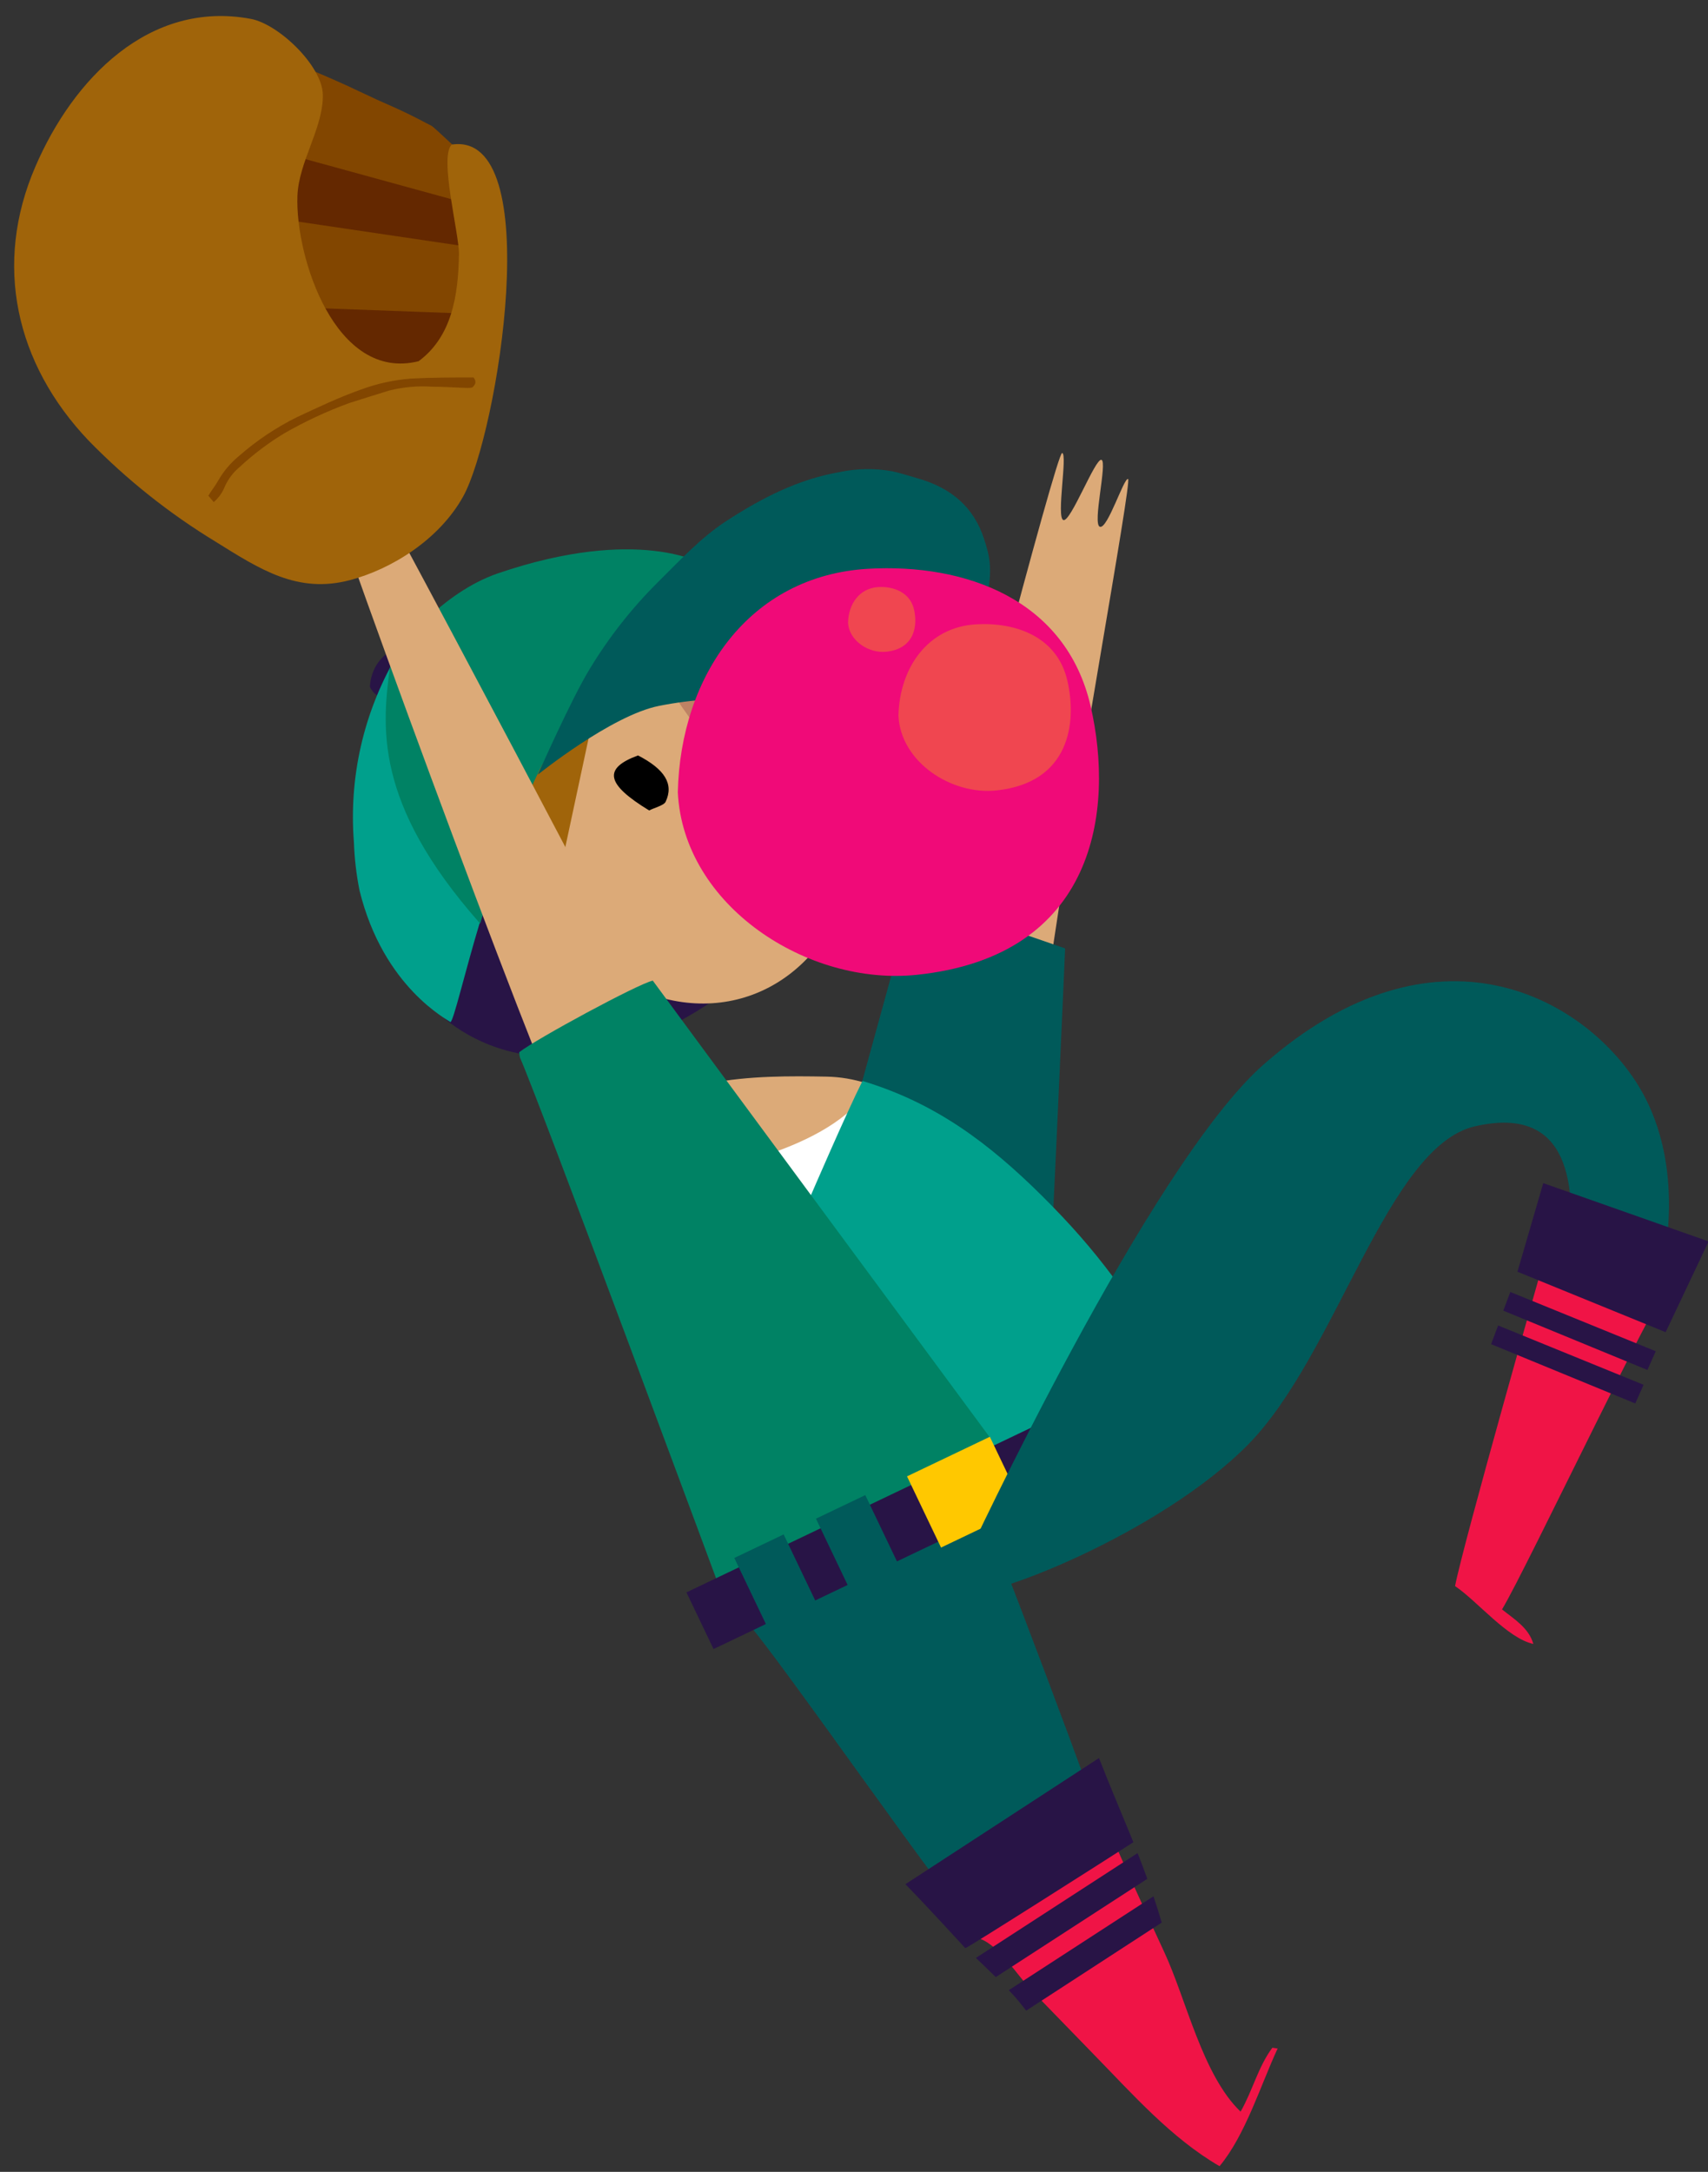 <svg xmlns="http://www.w3.org/2000/svg" xmlns:xlink="http://www.w3.org/1999/xlink" width="151" height="192" version="1.1" viewBox="-1 -1 151 192"><rect x="-1" y="-1" width="151" height="192" fill="#333333" stroke="none"/><g id="ID0.07685805298388004"><g id="Page-1"><g id="outfielder-d-[baseball,sports,people,alex-eben-meyer]"><g id="Group-2"><g id="Face"><path id="Shape" fill="#281446" stroke="none" stroke-width="1" d="M 1.264 36.289 C 1.264 36.289 11.112 47.540 29.202 32.955 C 47.292 18.371 30.247 0.932 30.247 0.932 L 0.652 15.969 L 1.264 36.289 Z" transform="matrix(1, 0, 0, 1, 36.25, 52)"/><path id="Shape" fill="#DCAA78" stroke="none" stroke-width="1" d="M 37.489 4.509 L 7.674 2.288 C 7.944 2.797 2.466 18.613 2.742 19.128 C 2.944 19.128 4.747 28.706 19.596 34.656 C 27.865 37.973 36.247 33.311 38.309 23.355 C 40.371 13.398 37.966 4.599 37.489 4.509 Z" transform="matrix(1, 0, 0, 1, 36.25, 52)"/><path id="Shape" fill="#BE8264" stroke="none" stroke-width="1" d="M 20.865 5.735 C 20.933 6.571 23.893 10.821 24.506 11.459 C 25.421 12.347 26.732 12.688 27.961 12.358 C 29.399 11.951 31.022 10.985 31.331 9.708 C 31.601 8.606 31.084 4.283 30.573 3.249 C 29.343 3.277 22.180 4.797 20.865 5.735 Z" transform="matrix(1, 0, 0, 1, 36.25, 52)"/><path id="Shape" fill="#000" stroke="none" stroke-width="1" d="M 19.154 13.782 C 16.063 14.926 16.297 16.307 20.140 18.646 C 20.624 18.398 21.443 18.203 21.594 17.883 C 22.346 16.307 21.510 14.998 19.154 13.782 Z" transform="matrix(1, 0, 0, 1, 36.25, 52)"/><path id="Shape" fill="#A0640A" stroke="none" stroke-width="1" d="M 15.287 9.934 L 11.944 25.553 L 2.309 8.549 L 15.287 9.934" transform="matrix(1, 0, 0, 1, 36.25, 52)"/></g><g id="Hat"><path id="Shape" fill="#281446" stroke="none" stroke-width="1" d="M 7.143 16.079 C 7.561 17.189 6.983 17.980 6.340 18.720 C 5.841 19.283 5.142 19.675 4.812 20.400 C 4.716 20.622 4.306 20.726 4.057 20.874 C 3.337 20.773 2.726 20.332 2.449 19.712 C 2.626 17.033 4.877 15.679 7.143 16.079 Z" transform="matrix(1, 0, 0, 1, 29.25, 40)"/><path id="Shape" fill="#00A08C" stroke="none" stroke-width="1" d="M 4.708 17.164 C 1.868 22.096 0.588 27.780 1.039 33.462 C 1.088 34.891 1.254 36.314 1.534 37.717 C 3.652 46.346 9.427 49.188 9.567 49.357 C 9.848 49.278 10.770 45.210 12.163 40.576 L 4.708 17.164 Z" transform="matrix(1, 0, 0, 1, 29.25, 40)"/><path id="Shape" fill="#008264" stroke="none" stroke-width="1" d="M 31.949 8.891 C 31.949 8.891 26.236 5.422 13.730 9.700 C 8.854 11.395 5.096 16.068 4.287 17.577 C 3.483 23.177 2.753 29.947 12.152 40.593 C 12.152 40.593 12.185 40.627 12.202 40.644 C 13.575 35.975 15.332 31.429 17.455 27.053 C 18.303 25.358 20.416 22.533 22.770 19.623 C 22.899 19.656 31.949 8.891 31.949 8.891 Z" transform="matrix(1, 0, 0, 1, 29.25, 40)"/><path id="Shape" fill="#005A5A" stroke="none" stroke-width="1" d="M 56.770 6.710 C 55.848 3.789 53.798 2.139 50.972 1.314 C 50.185 1.088 49.404 0.828 48.607 0.658 C 47.075 0.386 45.506 0.411 43.983 0.732 C 40.298 1.370 37.062 3.043 33.961 5.060 C 31.657 6.563 29.826 8.581 27.888 10.491 C 25.589 12.781 23.576 15.345 21.893 18.125 C 20.264 20.775 17.298 27.483 17.298 27.483 C 17.298 27.483 23.798 22.239 28.011 21.403 C 39.938 19.024 49.921 24.064 50.101 24.138 C 50.343 23.940 55.826 16.481 56.742 12.966 C 57.657 9.451 57.219 8.117 56.770 6.710 Z" transform="matrix(1, 0, 0, 1, 29.25, 40)"/></g></g><path id="Shape" fill="#005A5A" stroke="none" stroke-width="1" d="M 64.770 142.402 C 67.416 145.228 83.871 169.052 84.433 168.679 C 84.674 168.521 95.787 160.497 96.051 160.203 C 93.719 153.478 84.652 129.524 81.848 123.144 L 64.770 142.402 Z" transform="matrix(1, 0, 0, 1, 0.25, 0)"/><g id="Front-Foot"><path id="Shape" fill="#F01446" stroke="none" stroke-width="1" d="M 33.236 26.026 C 31.972 27.721 31.483 29.840 30.427 31.677 C 27.056 28.439 25.635 21.782 23.685 17.584 C 21.680 13.249 19.674 8.915 17.815 4.513 C 17.612 4.722 17.416 4.937 17.219 5.152 C 17.253 5.259 17.281 5.355 17.320 5.468 C 14.326 8.734 11.343 12.249 8.017 15.199 C 7.816 15.587 7.595 15.965 7.354 16.329 L 7.382 16.391 C 9.129 17.018 10.753 19.737 12.039 21.048 C 13.848 22.895 15.635 24.766 17.444 26.614 C 20.865 30.117 24.298 34.022 28.567 36.497 C 30.848 33.768 32.208 29.309 33.702 26.094 L 33.236 26.026 Z" transform="matrix(1, 0, 0, 1, 78.25, 154)"/><path id="Shape" fill="#281446" stroke="none" stroke-width="1" d="M 17.910 0.416 L 0.792 11.571 C 2.478 13.266 6.017 17.154 6.090 17.222 C 6.163 17.290 18.697 9.311 20.949 7.858 C 19.944 5.389 18.882 2.919 17.910 0.416 Z" transform="matrix(1, 0, 0, 1, 78.25, 154)"/><path id="Shape" fill="#281446" stroke="none" stroke-width="1" d="M 21.320 8.819 L 7.028 18.086 C 7.624 18.652 8.208 19.217 8.781 19.782 L 22.180 11.096 C 21.906 10.324 21.620 9.565 21.320 8.819 Z" transform="matrix(1, 0, 0, 1, 78.25, 154)"/><path id="Shape" fill="#281446" stroke="none" stroke-width="1" d="M 22.725 12.639 L 9.933 20.940 C 10.494 21.505 10.989 22.121 11.472 22.748 L 23.455 14.962 C 23.230 14.193 22.989 13.413 22.725 12.639 Z" transform="matrix(1, 0, 0, 1, 78.25, 154)"/></g><g id="Back-Arm"><path id="Shape" fill="#DCAA78" stroke="none" stroke-width="1" d="M 17.461 46.328 C 19.798 29.856 24.860 2.438 24.478 2.342 C 24.096 2.246 22.674 6.789 21.989 6.569 C 21.303 6.348 22.669 0.844 22.129 0.652 C 21.590 0.460 19.399 6.201 18.758 5.975 C 18.118 5.749 19.146 0.149 18.652 0.048 C 18.157 -0.054 8.787 36.010 6.096 46.328 L 17.461 46.328 Z" transform="matrix(1, 0, 0, 1, 74.25, 39)"/><path id="Shape" fill="#005A5A" stroke="none" stroke-width="1" d="M 5.483 39.203 L 0.989 55.545 L 17.393 76.052 C 17.691 71.927 18.916 43.842 18.916 43.842 L 5.483 39.203 Z" transform="matrix(1, 0, 0, 1, 74.25, 39)"/></g><path id="Rectangle-path" fill="#005A5A" stroke="none" stroke-width="1" d="M 71.608 131.841 L 94.411 131.841 L 94.411 139.628 L 71.608 139.628 L 71.608 131.841" transform="matrix(0.902, -0.431, 0.431, 0.902, -50.1, 49)"/><g id="Torso"><path id="Shape" fill="#DCAA78" stroke="none" stroke-width="1" d="M 19.843 0.178 C 13.466 0.059 4.916 0.065 0.848 5.631 L 21.399 13.203 C 21.399 13.203 23.258 1.585 23.365 0.771 C 22.226 0.403 21.039 0.203 19.843 0.178 Z" transform="matrix(1, 0, 0, 1, 52.25, 94)"/><path id="Shape" fill="#FFF" stroke="none" stroke-width="1" d="M 7.427 8.761 C 7.427 8.761 18.573 7.349 22.961 2.110 L 25.770 11.186 L 14.798 16.136 L 7.427 8.761 Z" transform="matrix(1, 0, 0, 1, 52.25, 94)"/><path id="Shape" fill="#00A08C" stroke="none" stroke-width="1" d="M 51.169 26.929 C 46.506 19.453 43.865 15.678 38.888 10.734 C 34.180 6.066 29.466 2.506 23 0.562 C 21.573 3.387 18.410 10.734 18.410 10.734 C 18.410 10.734 4.056 5.733 0.787 5.235 C 0.112 5.603 17.079 44.865 17.079 44.865 L 51.169 26.929 Z" transform="matrix(1, 0, 0, 1, 52.25, 94)"/></g><g id="Front-Arm"><path id="Shape" fill="#DCAA78" stroke="none" stroke-width="1" d="M 2.876 0.883 C 1.792 1.205 1.489 1.550 0.326 2.166 C 3.579 12.535 22.511 63.800 23.865 64.659 C 24.860 65.298 27.545 64.094 29.017 63.874 C 30.489 63.653 33.157 61.274 34.360 60.376 C 33.275 57.635 3.388 1.064 2.876 0.883 Z" transform="matrix(1, 0, 0, 1, 26.25, 36)"/><path id="Shape" fill="#008264" stroke="none" stroke-width="1" d="M 18.652 56.019 C 18.657 56.185 18.682 56.350 18.725 56.511 C 20.331 60.065 36.865 104.707 36.865 104.707 L 57.213 96.231 L 60.303 90.128 C 60.303 90.128 30.573 49.865 30.461 49.690 C 29.124 49.990 20.208 54.815 18.652 56.019 Z" transform="matrix(1, 0, 0, 1, 26.25, 36)"/></g><g id="Belt"><path id="Rectangle-path" fill="#281446" stroke="none" stroke-width="1" d="M -0.716 11.100 L 47.706 11.100 L 47.706 16.654 L -0.716 16.654 L -0.716 11.100" transform="matrix(0.902, -0.431, 0.431, 0.902, 55.55, 129.45)"/><path id="Rectangle-path" fill="#005A5A" stroke="none" stroke-width="1" d="M 6.086 17.354 L 10.921 17.354 L 10.921 24.955 L 6.086 24.955 L 6.086 17.354" transform="matrix(0.902, -0.431, 0.431, 0.902, 50.95, 123.7)"/><path id="Rectangle-path" fill="#005A5A" stroke="none" stroke-width="1" d="M 13.321 13.855 L 18.156 13.855 L 18.156 21.455 L 13.321 21.455 L 13.321 13.855" transform="matrix(0.902, -0.431, 0.431, 0.902, 53.15, 126.5)"/><path id="Rectangle-path" fill="#005A5A" stroke="none" stroke-width="1" d="M 39.917 1.119 L 44.753 1.119 L 44.753 8.720 L 39.917 8.720 L 39.917 1.119" transform="matrix(0.902, -0.431, 0.431, 0.902, 61.25, 136.7)"/><path id="Rectangle-path" fill="#FFC800" stroke="none" stroke-width="1" d="M 21.069 9.474 L 29.187 9.474 L 29.187 16.453 L 21.069 16.453 L 21.069 9.474" transform="matrix(0.902, -0.431, 0.431, 0.902, 56.1, 130.05)"/></g><path id="Shape" fill="#005A5A" stroke="none" stroke-width="1" d="M 137.421 110.305 C 140.052 111.245 142.626 112.340 145.129 113.583 C 146.904 107.316 146.888 100.218 143.506 94.828 C 138.730 87.210 125.680 79.751 110.483 93.087 C 100.371 101.948 84.202 136.746 84.202 136.746 C 84.202 136.746 80.163 138.645 83.511 139.888 C 85.657 140.684 101.365 134.587 109.140 126.653 C 116.916 118.719 121.416 100.326 129.152 98.568 C 137.640 96.630 138.135 103.914 137.421 110.305 Z" transform="matrix(1, 0, 0, 1, 0.25, 0)"/><g id="Bubble"><path id="Shape" fill="#F00A78" stroke="none" stroke-width="1" d="M 0.674 20.048 C 1.169 30.056 12.112 37.193 21.809 36.176 C 37.646 34.526 39.281 21.625 37.174 12.442 C 34.989 2.937 26.039 -0.205 17.511 0.281 C 6.966 0.886 0.899 9.769 0.674 20.048 Z" transform="matrix(1, 0, 0, 1, 58.25, 49)"/><path id="Shape" fill="#F04650" stroke="none" stroke-width="1" d="M 20.180 13.278 C 20.382 17.375 24.860 20.291 28.826 19.879 C 35.309 19.201 35.978 13.923 35.112 10.170 C 34.219 6.283 30.556 4.994 27.056 5.192 C 22.753 5.435 20.270 9.069 20.180 13.278 Z" transform="matrix(1, 0, 0, 1, 58.25, 49)"/><path id="Shape" fill="#F04650" stroke="none" stroke-width="1" d="M 15.725 5.045 C 15.803 6.639 17.545 7.774 19.096 7.616 C 21.618 7.351 21.904 5.294 21.545 3.836 C 21.185 2.378 19.770 1.824 18.410 1.898 C 16.719 1.994 15.758 3.406 15.725 5.045 Z" transform="matrix(1, 0, 0, 1, 58.25, 49)"/></g><g id="Right-Foot"><path id="Shape" fill="#F01446" stroke="none" stroke-width="1" d="M 9.326 0.649 C 8.090 4.876 1.084 29.576 0.388 33.215 C 2.388 34.571 5.022 37.838 7.309 38.329 C 6.899 36.900 5.624 36.148 4.539 35.278 C 6.680 31.769 19.146 5.328 20.528 4.469 C 20.511 4.452 9.989 1.096 9.326 0.649 Z" transform="matrix(1, 0, 0, 1, 127.25, 106)"/><path id="Shape" fill="#281446" stroke="none" stroke-width="1" d="M 5.275 7.216 L 4.652 8.866 L 17.393 14.110 L 18.129 12.454 L 5.275 7.216" transform="matrix(1, 0, 0, 1, 127.25, 106)"/><path id="Shape" fill="#281446" stroke="none" stroke-width="1" d="M 4.197 10.177 L 3.573 11.827 L 16.320 17.071 L 17.056 15.421 L 4.197 10.177" transform="matrix(1, 0, 0, 1, 127.25, 106)"/></g><g id="Group"><path id="Shape" fill="#824600" stroke="none" stroke-width="1" d="M 22.590 3.956 C 22.640 5.029 17.045 27.441 16.517 28.367 L 31.888 37.516 C 31.820 36.985 39.753 30.543 39.753 30.006 C 39.753 29.712 39.949 13.280 39.972 12.907 C 39.753 12.760 37.163 10.279 36.927 10.138 C 36.152 9.731 35.371 9.324 34.573 8.940 C 33.775 8.555 32.888 8.177 32.073 7.810 C 31.258 7.442 30.551 7.086 29.781 6.736 C 29.264 6.482 23.230 3.758 22.590 3.956 Z" transform="matrix(1, 0, 0, 1, 0.25, 0)"/><path id="Shape" fill="#642800" stroke="none" stroke-width="1" d="M 23.983 26.135 L 39.826 26.717 L 38.281 32.933 L 23.213 33.905 L 23.983 26.135" transform="matrix(1, 0, 0, 1, 0.25, 0)"/><path id="Shape" fill="#642800" stroke="none" stroke-width="1" d="M 20.893 17.970 L 40.601 20.886 L 40.792 17.196 L 21.669 11.946 L 20.893 17.970" transform="matrix(1, 0, 0, 1, 0.25, 0)"/><path id="Shape" fill="#A0640A" stroke="none" stroke-width="1" d="M 20.938 0.672 C 11.949 -1.023 5.208 5.990 1.882 13.720 C -1.854 22.349 0.107 31.148 6.590 37.957 C 9.948 41.399 13.723 44.403 17.826 46.897 C 21.758 49.344 25.051 51.502 29.685 50.287 C 33.309 49.332 37.551 46.744 39.691 42.902 C 42.742 37.420 47.129 10.528 38.691 11.782 C 37.534 12.856 39.382 19.778 39.326 21.524 C 39.258 25.084 38.719 28.740 35.758 30.933 C 28.388 32.775 24.843 21.711 25.045 16.320 C 25.157 13.291 27.337 10.302 27.292 7.380 C 27.247 4.809 23.371 1.130 20.938 0.672 Z" transform="matrix(1, 0, 0, 1, 0.25, 0)"/><path id="Shape" fill="#824600" stroke="none" stroke-width="1" d="M 40.506 33.255 C 40.775 32.996 40.916 32.747 40.612 32.368 C 38.787 32.368 36.921 32.368 35.062 32.470 C 33.537 32.591 32.036 32.924 30.601 33.459 C 28.685 34.143 26.854 35.013 25.017 35.872 C 23.162 36.789 21.434 37.946 19.876 39.313 C 19.132 39.924 18.506 40.668 18.028 41.506 C 17.787 41.935 17.466 42.336 17.169 42.822 L 17.646 43.388 C 18.079 43.018 18.415 42.546 18.624 42.014 C 18.925 41.345 19.375 40.753 19.938 40.285 C 21.153 39.154 22.480 38.153 23.899 37.296 C 25.727 36.249 27.641 35.358 29.618 34.634 C 30.781 34.261 31.949 33.900 33.118 33.538 C 34.381 33.213 35.688 33.095 36.989 33.188 C 38.022 33.188 39.056 33.267 40.090 33.295 C 40.229 33.295 40.369 33.282 40.506 33.255 Z" transform="matrix(1, 0, 0, 1, 0.25, 0)"/></g><path id="Shape" fill="#281446" stroke="none" stroke-width="1" d="M 135.185 103.592 L 132.904 111.424 L 146.006 116.770 L 149.803 108.746 L 135.185 103.592" transform="matrix(1, 0, 0, 1, 0.25, 0)"/></g></g></g></svg>